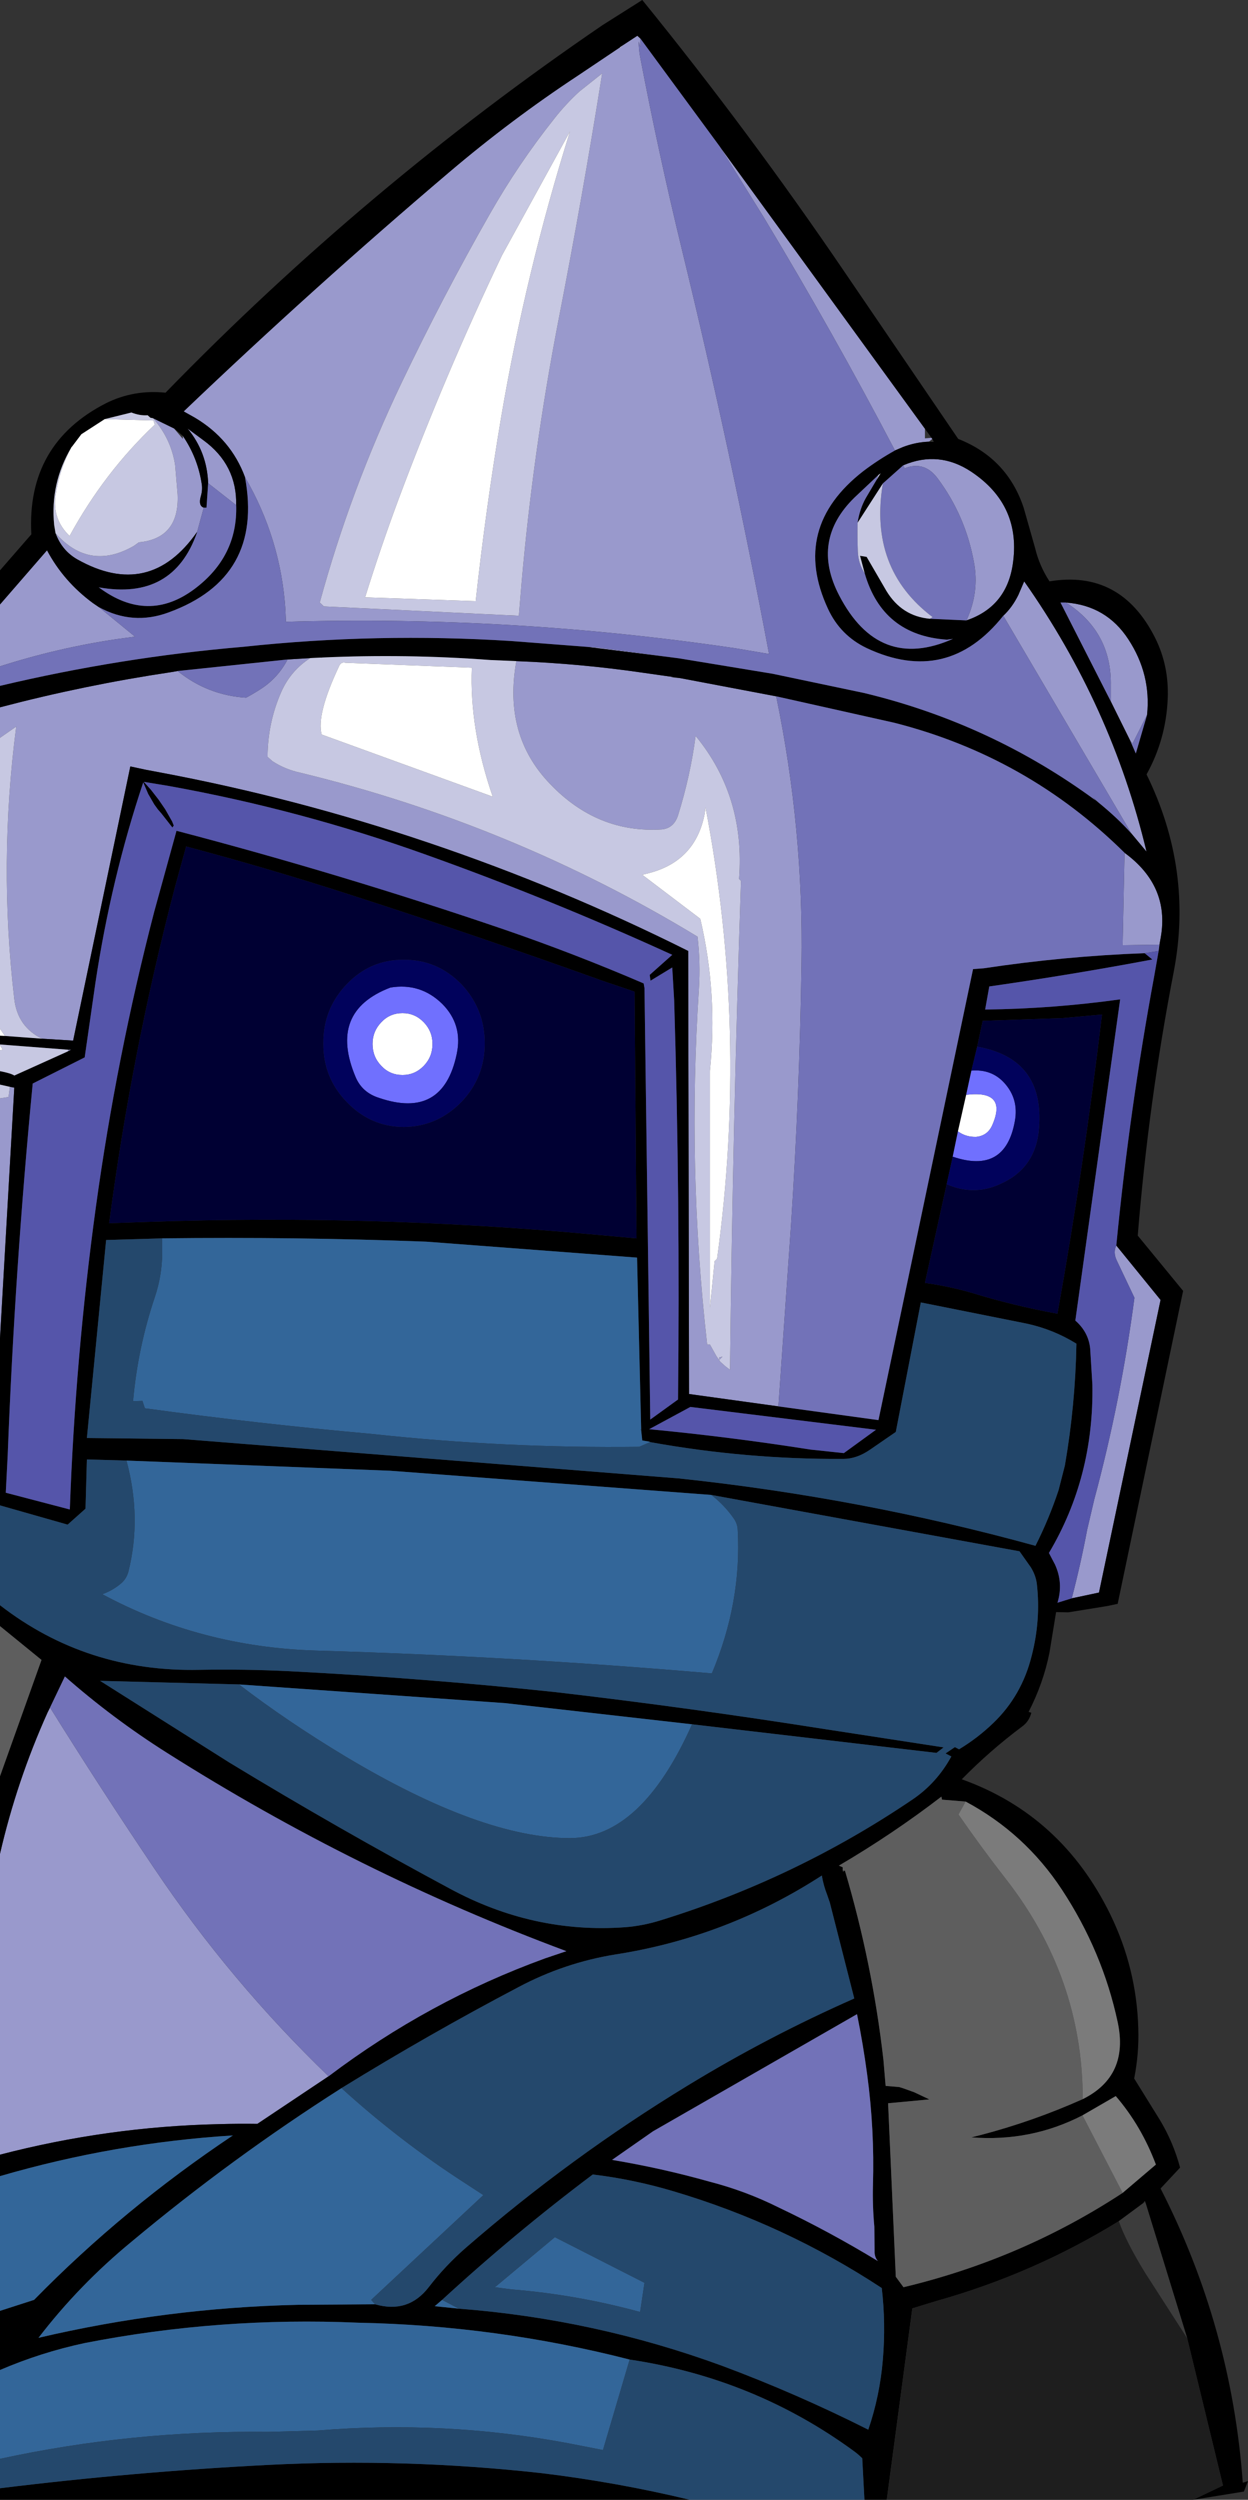 <?xml version="1.0" encoding="UTF-8" standalone="no"?>
<svg xmlns:xlink="http://www.w3.org/1999/xlink" height="454.5px" width="226.95px" xmlns="http://www.w3.org/2000/svg">
  <rect width="100%" height="100%" fill="#333333" stroke="none"/>
  <g transform="matrix(1.0, 0.0, 0.0, 1.0, 115.25, 190.3)">
    <path d="M47.5 -108.4 Q36.2 -129.95 23.6 -150.85 L15.65 -163.65 52.95 -112.35 52.95 -110.6 54.15 -110.7 54.3 -110.5 53.7 -110.0 Q51.2 -109.9 48.9 -109.0 L47.5 -108.4 M1.2 -183.3 L1.2 -181.75 0.9 -182.75 Q0.9 -181.35 1.15 -180.0 4.5 -162.45 8.75 -144.95 17.65 -108.4 24.6 -71.4 L18.4 -72.45 Q-22.25 -78.45 -63.25 -77.25 L-63.35 -79.5 Q-64.2 -92.35 -70.7 -103.55 -73.25 -110.45 -79.8 -114.35 L-81.85 -115.5 Q-58.35 -137.95 -33.5 -159.05 -22.25 -168.6 -10.1 -176.6 L-2.5 -181.7 Q-2.5 -181.4 -2.25 -181.75 L-2.1 -182.0 0.65 -183.8 1.2 -183.3 M-97.25 -79.9 L-90.7 -74.55 -94.0 -74.1 Q-104.8 -72.5 -115.25 -69.15 L-115.25 -80.4 -106.7 -90.25 Q-103.7 -84.6 -98.35 -80.65 L-97.25 -79.9 M-8.6 -72.7 L-6.7 -72.6 8.25 -70.6 -8.6 -72.7 M90.5 -38.75 L67.2 -78.35 Q68.85 -79.9 69.95 -82.15 L71.0 -84.6 Q86.9 -62.0 93.25 -35.45 L90.5 -38.75 M60.5 -77.5 Q62.9 -82.7 61.85 -88.15 60.3 -96.6 55.2 -103.4 52.8 -106.55 49.25 -105.15 L49.0 -105.7 Q55.45 -108.45 61.35 -104.55 70.6 -98.4 68.9 -87.55 67.7 -79.95 60.5 -77.5 M-115.25 201.45 L-115.25 146.75 Q-112.2 133.5 -106.6 121.05 L-106.15 120.15 Q-96.9 135.0 -87.2 149.4 -73.4 169.95 -55.5 187.2 L-68.45 195.85 Q-71.95 195.8 -75.45 195.9 -95.65 196.35 -115.25 201.45 M-115.25 53.05 L-115.25 9.4 -113.7 9.15 -113.45 7.3 -112.65 7.45 -115.25 53.05 M-115.25 -56.15 L-115.25 -61.7 Q-99.85 -65.75 -84.1 -68.1 L-82.95 -68.3 Q-77.5 -63.9 -70.5 -63.45 -69.1 -64.2 -67.8 -65.05 -64.7 -67.05 -62.95 -70.4 L-58.85 -70.65 Q-62.4 -68.35 -64.1 -64.5 -66.55 -58.95 -66.6 -52.7 L-65.7 -51.9 Q-63.4 -50.4 -60.6 -49.8 -22.1 -40.45 11.6 -20.0 12.15 -15.25 11.85 -10.5 9.7 22.05 13.35 54.15 L13.85 54.15 15.05 56.3 15.75 57.3 16.65 58.1 17.5 58.75 Q18.0 14.35 19.5 -30.15 L19.15 -30.5 Q20.3 -45.5 11.25 -56.5 10.3 -49.25 8.05 -42.05 7.3 -39.75 5.15 -39.5 -6.6 -38.75 -15.2 -47.75 -23.8 -56.65 -21.35 -70.1 -9.7 -69.65 1.6 -68.0 L7.25 -67.2 6.8 -67.15 8.5 -67.0 25.9 -63.7 Q30.9 -39.6 30.5 -15.0 30.15 8.7 28.6 32.35 L26.3 65.4 10.05 63.15 9.9 -17.4 Q-13.1 -28.9 -37.4 -37.1 -61.35 -45.2 -86.1 -49.85 L-88.75 -50.35 -91.55 -50.95 -101.95 -1.1 -107.6 -1.45 Q-112.05 -3.6 -112.65 -8.65 -115.55 -33.35 -112.3 -58.2 L-115.25 -56.15 M86.75 -62.8 L86.75 -65.6 Q86.95 -75.4 78.6 -80.75 85.95 -80.2 89.95 -74.05 94.1 -67.7 93.35 -60.35 L90.7 -55.1 90.25 -55.7 87.5 -61.25 86.75 -62.8 M89.25 -35.25 Q97.45 -29.25 95.85 -19.95 L95.6 -18.55 88.9 -18.45 89.25 -35.25 M87.75 36.15 L95.8 46.05 84.6 99.25 79.65 100.3 Q81.25 94.2 82.45 87.85 L83.75 82.3 Q88.6 64.25 91.05 45.65 L87.8 38.8 Q87.15 37.4 87.75 36.15 M15.55 56.95 L15.55 56.5 16.15 56.35 15.55 56.95 M-5.75 -176.95 L-9.9 -173.65 Q-12.35 -171.4 -14.4 -168.8 -21.0 -160.5 -26.2 -151.35 -34.7 -136.45 -42.2 -120.75 -51.5 -101.3 -57.1 -80.75 L-56.35 -80.05 -20.9 -78.35 -20.4 -84.35 Q-18.3 -108.25 -13.7 -132.05 -9.3 -154.6 -5.75 -176.95 M-82.0 -111.05 Q-79.25 -107.0 -78.55 -102.2 -78.4 -101.15 -78.75 -100.0 -79.2 -98.35 -78.2 -98.0 L-79.4 -93.6 Q-88.05 -81.2 -101.2 -88.6 -104.0 -90.2 -105.15 -93.35 -99.0 -86.4 -90.9 -91.05 L-90.0 -91.7 Q-82.6 -92.4 -82.95 -100.4 L-83.4 -105.7 Q-84.1 -110.45 -87.4 -114.25 L-83.6 -112.4 -82.0 -110.5 -82.0 -111.05 M-77.4 -102.45 Q-77.6 -108.1 -81.15 -112.4 L-78.25 -110.25 Q-72.15 -105.8 -72.3 -98.45 L-77.4 -102.45 M-97.2 -83.45 L-97.35 -83.6 -97.2 -83.5 -97.2 -83.45 M-56.75 -70.75 L-56.8 -70.65 -56.8 -70.75 -56.75 -70.75 M-102.9 0.85 L-102.9 0.55 -102.3 0.55 -102.9 0.85" fill="#9999cc" fill-rule="evenodd" stroke="none"/>
    <path d="M47.5 -108.4 L48.9 -109.0 Q51.2 -109.9 53.7 -110.0 L54.55 -109.95 54.3 -110.5 54.15 -110.7 52.95 -112.35 15.65 -163.65 1.2 -183.3 0.65 -183.8 -2.1 -182.0 -2.5 -181.7 -10.1 -176.6 Q-22.25 -168.6 -33.5 -159.05 -58.35 -137.95 -81.85 -115.5 L-79.8 -114.35 Q-73.25 -110.45 -70.7 -103.55 -67.3 -85.25 -84.6 -78.95 -91.1 -76.55 -97.25 -79.9 L-98.35 -80.65 Q-103.7 -84.6 -106.7 -90.25 L-115.25 -80.4 -115.25 -86.6 -109.55 -93.15 Q-110.45 -109.6 -95.95 -117.0 -90.9 -119.5 -85.15 -118.9 -48.75 -156.35 -5.65 -185.75 L1.55 -190.3 Q21.0 -166.35 38.3 -140.9 L59.0 -110.5 Q67.9 -107.0 70.9 -98.0 L73.0 -90.6 Q73.75 -87.45 75.6 -84.6 88.55 -86.75 94.8 -74.35 97.35 -69.25 97.1 -63.3 96.8 -55.9 93.25 -49.5 101.75 -32.15 98.2 -13.65 93.6 10.15 91.65 34.35 L99.9 44.4 88.0 101.3 86.1 101.7 79.0 102.85 76.8 102.8 75.6 110.15 Q74.5 115.7 71.8 120.95 L72.3 121.1 Q71.9 122.65 70.7 123.55 64.8 127.95 59.65 133.2 77.8 139.7 86.65 157.75 91.45 167.6 91.75 178.5 91.9 183.05 91.0 187.6 L95.65 195.1 Q98.1 199.15 99.35 203.8 L95.8 207.6 Q108.7 232.85 110.75 261.1 L111.7 260.8 110.95 262.7 101.7 264.2 107.15 261.6 100.65 234.85 93.05 210.15 92.95 209.85 92.6 210.3 88.2 213.55 Q72.7 223.1 55.05 228.05 L50.65 229.4 46.0 264.2 41.95 264.2 41.55 256.65 Q40.85 255.95 40.1 255.4 21.95 242.1 -0.75 238.7 -24.95 232.5 -50.1 232.0 -75.3 230.9 -99.85 235.7 -107.8 237.4 -115.25 240.6 L-115.25 229.85 -109.05 227.85 Q-92.75 211.2 -72.9 197.95 -94.45 199.3 -115.25 205.35 L-115.25 201.45 Q-95.65 196.35 -75.45 195.9 -71.95 195.8 -68.45 195.85 L-55.5 187.2 Q-37.3 173.45 -16.1 165.75 L-12.25 164.45 Q-50.4 150.25 -84.95 128.35 -94.75 122.15 -103.45 114.5 L-106.15 120.15 -106.6 121.05 Q-112.2 133.5 -115.25 146.75 L-115.25 132.65 -107.7 111.5 -115.25 105.35 -115.25 101.55 Q-99.5 113.75 -78.95 113.3 -70.85 113.15 -62.65 113.55 -38.2 114.8 -14.25 117.35 10.25 120.2 34.9 124.1 L56.35 127.4 55.05 128.4 10.6 123.2 -23.4 119.35 -71.8 115.95 -97.05 115.3 -73.55 130.15 Q-53.8 142.15 -33.5 153.05 -18.3 161.3 -1.6 160.1 1.65 159.85 4.85 158.85 29.45 151.25 50.65 136.9 55.1 133.9 57.75 129.05 L56.7 128.5 58.4 127.35 59.15 127.75 Q62.55 125.7 65.4 122.95 70.55 118.0 72.35 110.8 74.05 104.25 73.3 97.65 73.1 96.1 72.2 94.65 L70.15 91.75 14.1 81.5 -44.3 77.1 -92.25 75.25 -99.45 75.05 -99.7 84.0 -102.95 86.9 -115.25 83.4 -115.25 53.05 -112.65 7.45 -113.45 7.3 -115.25 6.9 -115.25 4.45 Q-113.2 4.85 -112.65 5.25 L-102.9 0.85 -102.3 0.55 -102.9 0.55 -115.25 -0.4 -115.25 -2.0 -114.35 -1.95 -107.6 -1.45 -101.95 -1.1 -91.55 -50.95 -88.75 -50.35 -86.1 -49.85 Q-61.35 -45.2 -37.4 -37.1 -13.1 -28.9 9.9 -17.4 L10.05 63.15 26.3 65.4 44.5 67.9 61.7 -14.1 63.65 -14.25 Q78.25 -16.45 92.9 -17.0 L94.3 -15.85 Q79.7 -13.1 64.65 -10.95 L63.9 -6.75 Q76.25 -6.9 88.45 -8.6 L80.3 49.8 Q82.7 51.9 83.0 54.9 L83.4 61.45 Q83.7 78.25 75.5 92.05 L76.6 94.15 Q78.15 97.55 77.05 101.1 L79.65 100.3 84.6 99.25 95.8 46.05 87.75 36.15 Q90.15 11.45 94.65 -12.85 L95.45 -17.4 95.6 -18.55 95.85 -19.95 Q97.45 -29.25 89.25 -35.25 71.55 -52.75 47.35 -58.9 L25.9 -63.7 8.5 -67.0 7.25 -67.2 1.6 -68.0 Q-9.7 -69.65 -21.35 -70.1 L-26.05 -70.3 Q-41.4 -71.45 -56.75 -70.75 L-56.8 -70.75 -58.85 -70.65 -62.95 -70.4 -82.95 -68.3 -84.1 -68.1 Q-99.85 -65.75 -115.25 -61.7 L-115.25 -65.6 Q-93.35 -70.8 -71.0 -72.7 -46.75 -75.3 -22.25 -73.75 L-8.6 -72.7 8.25 -70.6 25.25 -67.8 41.9 -64.3 Q64.95 -58.75 83.95 -44.8 L84.5 -44.4 Q88.05 -41.5 90.5 -38.75 L93.25 -35.45 Q86.9 -62.0 71.0 -84.6 L69.95 -82.15 Q68.85 -79.9 67.2 -78.35 57.05 -65.6 42.4 -72.45 37.55 -74.75 35.3 -79.65 28.5 -94.35 41.75 -104.65 44.45 -106.7 47.5 -108.4 M49.0 -105.7 L45.3 -102.4 40.7 -95.25 Q41.1 -97.8 42.2 -99.75 L44.15 -103.05 44.9 -104.25 44.5 -103.95 40.15 -99.85 Q32.15 -92.05 37.35 -82.05 44.55 -68.15 58.05 -74.15 L56.95 -74.0 Q45.25 -74.8 42.0 -86.05 L41.15 -89.25 42.35 -89.05 45.95 -82.85 Q48.75 -78.25 53.85 -77.8 L60.5 -77.5 Q67.7 -79.95 68.9 -87.55 70.6 -98.4 61.35 -104.55 55.45 -108.45 49.0 -105.7 M10.2 264.2 L-115.25 264.2 -115.25 262.1 Q-90.9 259.1 -66.35 257.85 -41.6 256.6 -16.8 259.35 -3.1 261.0 10.2 264.2 M78.6 -80.75 L77.6 -80.75 86.1 -64.05 87.5 -61.25 90.25 -55.7 91.3 -53.3 93.35 -60.35 Q94.1 -67.7 89.95 -74.05 85.95 -80.2 78.6 -80.75 M7.0 -16.7 Q-15.2 -26.85 -38.05 -35.0 -60.7 -43.1 -84.55 -47.4 L-89.1 -48.15 -87.8 -46.7 -86.4 -44.9 -85.2 -43.15 -83.95 -40.95 -83.65 -40.2 -83.9 -39.85 -85.9 -42.4 -86.55 -43.15 -87.2 -44.05 -88.3 -45.95 -89.2 -48.05 Q-95.05 -30.55 -97.9 -11.6 L-99.85 1.95 -109.3 6.7 Q-112.55 40.3 -113.85 74.25 L-114.2 81.1 -102.55 84.15 Q-101.55 56.35 -97.8 29.05 -94.05 1.85 -87.2 -24.55 L-83.15 -39.25 Q-53.15 -31.4 -23.7 -21.35 -10.75 -16.9 1.8 -11.5 L1.95 -10.65 3.0 67.8 8.05 64.15 Q8.45 27.85 7.35 -8.4 L7.0 -14.4 3.05 -12.0 2.9 -13.05 7.0 -16.7 M56.9 25.0 L52.95 42.95 Q57.3 43.55 61.45 44.75 69.1 47.1 77.05 48.55 81.9 21.5 85.15 -5.85 L78.0 -5.2 63.45 -4.7 62.45 0.0 61.4 4.35 60.45 8.75 58.95 15.4 58.0 20.0 56.9 25.0 M38.2 73.9 L44.05 69.65 10.3 65.5 2.8 69.55 Q17.5 70.95 32.1 73.25 L38.2 73.9 M1.35 69.75 L1.35 69.65 0.6 38.35 -37.75 35.45 Q-61.7 34.55 -85.75 34.85 L-95.95 35.15 -99.45 71.15 -81.95 71.35 8.2 78.5 Q41.3 82.0 73.05 90.75 75.5 85.9 77.25 80.65 L78.4 76.15 Q80.3 65.2 80.5 54.0 76.3 51.4 71.45 50.35 L52.2 46.5 47.65 70.05 43.0 73.25 Q40.55 74.95 38.1 74.95 20.45 75.05 3.0 71.9 L2.8 71.8 1.55 71.6 1.35 69.75 M60.35 137.25 L56.05 136.9 55.95 136.35 Q47.1 143.15 37.3 148.9 L38.0 149.2 38.0 149.8 38.05 150.05 38.4 149.8 Q43.4 166.7 45.4 184.2 L45.8 188.95 48.25 189.15 49.05 189.4 51.0 190.1 53.75 191.4 46.25 192.1 47.65 223.65 49.05 225.55 Q70.6 220.4 88.9 208.4 L94.95 203.25 Q92.3 196.2 87.65 190.8 L81.6 194.3 Q72.2 199.15 61.4 198.3 L63.2 197.85 Q72.7 195.35 81.65 191.35 90.1 187.15 88.0 177.35 85.25 164.5 77.85 153.25 71.1 143.0 60.35 137.25 M-47.05 228.65 Q-41.0 230.4 -37.25 225.5 -34.25 221.6 -30.45 218.3 -11.5 201.85 9.85 188.85 24.45 179.95 40.1 173.05 L35.65 155.6 35.15 154.15 Q34.5 152.5 34.2 150.7 16.9 161.9 -3.35 165.05 -12.6 166.55 -20.9 170.95 -37.25 179.55 -53.15 189.35 -73.1 202.05 -91.3 217.25 -100.85 225.1 -108.25 234.75 -85.0 229.3 -61.15 228.75 L-47.05 228.65 M40.6 175.9 L3.5 197.2 -3.95 202.4 Q5.05 203.9 13.75 206.35 20.35 208.05 26.35 211.05 35.6 215.45 44.4 220.8 43.75 220.05 43.8 218.95 L43.75 214.55 Q43.4 210.75 43.5 206.95 43.8 196.95 42.45 186.9 41.7 181.3 40.6 175.9 M-31.8 229.45 Q-7.1 231.35 16.1 239.85 29.65 244.9 42.65 251.45 44.75 245.3 45.3 238.7 45.85 232.1 45.1 225.7 27.45 214.1 7.2 208.1 0.0 205.95 -7.45 205.05 -21.75 215.8 -34.85 227.85 L-36.2 229.0 -31.8 229.45 M0.15 -10.0 L-5.75 -12.0 Q-28.55 -20.2 -51.5 -27.6 -66.35 -32.4 -81.4 -36.4 L-83.45 -28.95 Q-91.35 1.2 -95.4 32.1 L-88.2 31.85 Q-47.85 30.45 -7.85 34.1 L0.5 34.85 0.15 -10.0 M-78.2 -98.0 Q-79.2 -98.35 -78.75 -100.0 -78.4 -101.15 -78.55 -102.2 -79.25 -107.0 -82.0 -111.05 L-83.6 -112.4 -87.4 -114.25 -87.9 -114.35 -88.4 -114.8 Q-89.85 -114.7 -91.35 -115.3 L-96.2 -114.1 -100.45 -111.35 -102.15 -109.1 -102.25 -109.0 Q-106.15 -102.45 -105.4 -94.85 L-105.15 -93.35 Q-104.0 -90.2 -101.2 -88.6 -88.05 -81.2 -79.4 -93.6 L-79.45 -93.4 Q-83.8 -81.15 -97.2 -83.5 L-97.35 -83.6 -97.2 -83.45 Q-88.35 -76.9 -79.9 -83.2 -72.0 -89.1 -72.3 -98.45 -72.15 -105.8 -78.25 -110.25 L-81.15 -112.4 Q-77.6 -108.1 -77.4 -102.45 L-77.7 -98.0 -78.2 -98.0" fill="#000000" fill-rule="evenodd" stroke="none"/>
    <path d="M15.65 -163.65 L23.6 -150.85 Q36.2 -129.95 47.5 -108.4 44.45 -106.7 41.75 -104.65 28.5 -94.35 35.3 -79.65 37.55 -74.75 42.4 -72.45 57.05 -65.6 67.2 -78.35 L90.5 -38.75 Q88.05 -41.5 84.5 -44.4 L83.45 -45.35 83.95 -44.8 Q64.95 -58.75 41.9 -64.3 L25.25 -67.8 8.25 -70.6 -6.7 -72.6 -8.6 -72.7 -22.25 -73.75 Q-46.75 -75.3 -71.0 -72.7 -93.35 -70.8 -115.25 -65.6 L-115.25 -69.15 Q-104.8 -72.5 -94.0 -74.1 L-90.7 -74.55 -97.25 -79.9 Q-91.1 -76.55 -84.6 -78.95 -67.3 -85.25 -70.7 -103.55 -64.2 -92.35 -63.35 -79.5 L-63.25 -77.25 Q-22.25 -78.45 18.4 -72.45 L24.6 -71.4 Q17.65 -108.4 8.75 -144.95 4.5 -162.45 1.15 -180.0 0.9 -181.35 0.9 -182.75 L1.2 -181.75 1.2 -183.3 15.65 -163.65 M49.0 -105.7 L49.25 -105.15 Q52.8 -106.55 55.2 -103.4 60.3 -96.6 61.85 -88.15 62.9 -82.7 60.5 -77.5 L53.85 -77.8 54.35 -78.1 Q42.7 -86.9 45.3 -102.4 L49.0 -105.7 M44.5 -103.95 L44.15 -103.05 42.2 -99.75 Q41.1 -97.8 40.7 -95.25 40.65 -92.55 40.75 -90.0 40.85 -87.8 42.0 -86.05 45.25 -74.8 56.95 -74.0 L58.05 -74.15 Q44.55 -68.15 37.35 -82.05 32.15 -92.05 40.15 -99.85 L44.5 -103.95 M86.1 -64.05 L77.6 -80.75 78.6 -80.75 Q86.95 -75.4 86.75 -65.6 L86.75 -62.8 86.1 -64.05 M93.35 -60.35 L91.3 -53.3 90.25 -55.7 90.7 -55.1 93.35 -60.35 M25.9 -63.7 L47.35 -58.9 Q71.55 -52.75 89.25 -35.25 L88.9 -18.45 95.6 -18.55 95.45 -17.4 92.9 -17.0 Q78.25 -16.45 63.65 -14.25 L61.7 -14.1 44.5 67.9 26.3 65.4 28.6 32.35 Q30.15 8.7 30.5 -15.0 30.9 -39.6 25.9 -63.7 M-62.95 -70.4 Q-64.7 -67.05 -67.8 -65.05 -69.1 -64.2 -70.5 -63.45 -77.5 -63.9 -82.95 -68.3 L-62.95 -70.4 M40.6 175.9 Q41.7 181.3 42.45 186.9 43.8 196.95 43.5 206.95 43.4 210.75 43.75 214.55 L43.8 218.95 Q43.75 220.05 44.4 220.8 35.6 215.45 26.35 211.05 20.35 208.05 13.75 206.35 5.05 203.9 -3.95 202.4 L3.5 197.2 40.6 175.9 M-78.2 -98.0 L-77.7 -98.0 -77.4 -102.45 -72.3 -98.45 Q-72.0 -89.1 -79.9 -83.2 -88.35 -76.9 -97.2 -83.45 L-97.2 -83.5 Q-83.8 -81.15 -79.45 -93.4 L-79.4 -93.6 -78.2 -98.0 M-106.15 120.15 L-103.45 114.5 Q-94.75 122.15 -84.95 128.35 -50.4 150.25 -12.25 164.45 L-16.1 165.75 Q-37.3 173.45 -55.5 187.2 -73.4 169.95 -87.2 149.4 -96.9 135.0 -106.15 120.15" fill="#7272b8" fill-rule="evenodd" stroke="none"/>
    <path d="M-2.1 -182.0 L-2.25 -181.75 Q-2.5 -181.4 -2.5 -181.7 L-2.1 -182.0 M45.3 -102.4 Q42.7 -86.9 54.35 -78.1 L53.85 -77.8 Q48.75 -78.25 45.95 -82.85 L42.35 -89.05 41.15 -89.25 42.0 -86.05 Q40.85 -87.8 40.75 -90.0 40.65 -92.55 40.7 -95.25 L45.3 -102.4 M44.15 -103.05 L44.5 -103.95 44.9 -104.25 44.15 -103.05 M-115.25 9.4 L-115.25 6.9 -113.45 7.3 -113.7 9.15 -115.25 9.4 M-115.25 4.45 L-115.25 0.65 -114.75 0.55 -115.25 -0.25 -115.25 -0.4 -102.9 0.55 -102.9 0.85 -112.65 5.25 Q-113.2 4.85 -115.25 4.45 M-115.25 -3.25 L-115.25 -56.15 -112.3 -58.2 Q-115.55 -33.35 -112.65 -8.65 -112.05 -3.6 -107.6 -1.45 L-114.35 -1.95 -115.25 -3.25 M-21.35 -70.1 Q-23.8 -56.65 -15.2 -47.75 -6.6 -38.75 5.15 -39.5 7.3 -39.75 8.05 -42.05 10.3 -49.25 11.25 -56.5 20.3 -45.5 19.15 -30.5 L19.5 -30.15 Q18.0 14.35 17.5 58.75 L16.65 58.1 15.75 57.3 15.05 56.3 13.85 54.15 13.35 54.15 Q9.7 22.05 11.85 -10.5 12.15 -15.25 11.6 -20.0 -22.1 -40.45 -60.6 -49.8 -63.4 -50.4 -65.7 -51.9 L-66.6 -52.7 Q-66.55 -58.95 -64.1 -64.5 -62.4 -68.35 -58.85 -70.65 L-56.8 -70.75 -56.8 -70.65 -56.75 -70.75 Q-41.4 -71.45 -26.05 -70.3 L-21.35 -70.1 M2.75 -31.55 L1.55 -31.25 12.1 -23.25 Q15.3 -9.65 13.85 4.4 L13.85 47.45 14.7 39.0 15.15 38.55 Q20.85 -2.75 13.05 -43.5 L12.9 -42.35 Q11.25 -33.75 2.75 -31.55 M15.55 56.95 L16.15 56.35 15.55 56.5 15.55 56.95 M-5.75 -176.95 Q-9.3 -154.6 -13.7 -132.05 -18.3 -108.25 -20.4 -84.35 L-20.9 -78.35 -56.35 -80.05 -57.1 -80.75 Q-51.5 -101.3 -42.2 -120.75 -34.7 -136.45 -26.2 -151.35 -21.0 -160.5 -14.4 -168.8 -12.35 -171.4 -9.9 -173.65 L-5.75 -176.95 M-105.15 -93.35 L-105.4 -94.85 Q-106.15 -102.45 -102.25 -109.0 -104.45 -104.95 -105.15 -100.2 -105.75 -95.9 -102.6 -92.85 -96.3 -104.4 -87.1 -113.1 L-87.35 -113.85 -96.2 -114.1 -91.35 -115.3 Q-89.85 -114.7 -88.4 -114.8 L-87.9 -114.35 -87.4 -114.25 Q-84.1 -110.45 -83.4 -105.7 L-82.95 -100.4 Q-82.6 -92.4 -90.0 -91.7 L-90.9 -91.05 Q-99.0 -86.4 -105.15 -93.35 M-42.8 -99.45 Q-46.05 -90.7 -48.85 -81.7 L-28.75 -81.0 Q-26.9 -97.95 -24.1 -114.55 -19.6 -140.9 -11.6 -166.4 L-23.95 -143.9 Q-34.35 -122.1 -42.8 -99.45 M-52.45 -69.8 Q-53.25 -70.0 -53.6 -69.15 -57.75 -60.35 -56.75 -56.75 L-25.65 -45.45 Q-29.9 -57.8 -29.45 -68.9 L-52.45 -69.8" fill="#c7c8e2" fill-rule="evenodd" stroke="none"/>
    <path d="M-115.25 0.65 L-115.25 -0.25 -114.75 0.55 -115.25 0.65 M-115.25 -2.0 L-115.25 -3.25 -114.35 -1.95 -115.25 -2.0 M2.75 -31.55 Q11.25 -33.75 12.9 -42.35 L13.05 -43.5 Q20.85 -2.75 15.15 38.55 L14.7 39.0 13.85 47.45 13.85 4.4 Q15.3 -9.65 12.1 -23.25 L1.55 -31.25 2.75 -31.55 M58.95 15.4 L60.45 8.75 Q68.0 7.85 65.2 14.25 64.35 16.2 62.25 16.4 60.4 16.45 58.95 15.4 M-102.25 -109.0 L-102.15 -109.1 -100.45 -111.35 -96.2 -114.1 -87.35 -113.85 -87.1 -113.1 Q-96.3 -104.4 -102.6 -92.85 -105.75 -95.9 -105.15 -100.2 -104.45 -104.95 -102.25 -109.0 M-42.8 -99.45 Q-34.35 -122.1 -23.95 -143.9 L-11.6 -166.4 Q-19.6 -140.9 -24.1 -114.55 -26.9 -97.95 -28.75 -81.0 L-48.85 -81.7 Q-46.05 -90.7 -42.8 -99.45 M-52.45 -69.8 L-29.45 -68.9 Q-29.9 -57.8 -25.65 -45.45 L-56.75 -56.75 Q-57.75 -60.35 -53.6 -69.15 -53.25 -70.0 -52.45 -69.8 M-42.05 -6.1 Q-39.8 -6.1 -38.2 -4.45 -36.6 -2.8 -36.6 -0.5 -36.6 1.85 -38.2 3.5 -39.8 5.15 -42.05 5.15 -44.35 5.15 -45.9 3.5 -47.5 1.85 -47.5 -0.5 -47.5 -2.8 -45.9 -4.45 -44.35 -6.1 -42.05 -6.1" fill="#ffffff" fill-rule="evenodd" stroke="none"/>
    <path d="M95.45 -17.4 L94.65 -12.85 Q90.15 11.45 87.75 36.15 87.15 37.4 87.8 38.8 L91.05 45.65 Q88.6 64.25 83.75 82.3 L82.45 87.85 Q81.25 94.2 79.65 100.3 L77.05 101.1 Q78.15 97.55 76.6 94.15 L75.5 92.05 Q83.7 78.25 83.4 61.45 L83.0 54.9 Q82.7 51.9 80.3 49.8 L88.45 -8.6 Q76.25 -6.9 63.9 -6.75 L64.65 -10.95 Q79.7 -13.1 94.3 -15.85 L92.9 -17.0 95.45 -17.4 M7.0 -16.7 L2.9 -13.05 3.05 -12.0 7.0 -14.4 7.35 -8.4 Q8.45 27.85 8.05 64.15 L3.0 67.8 1.95 -10.65 1.8 -11.5 Q-10.75 -16.9 -23.7 -21.35 -53.15 -31.4 -83.15 -39.25 L-87.2 -24.55 Q-94.05 1.85 -97.8 29.05 -101.55 56.35 -102.55 84.15 L-114.2 81.1 -113.85 74.25 Q-112.55 40.3 -109.3 6.7 L-99.85 1.95 -97.9 -11.6 Q-95.05 -30.55 -89.2 -48.05 L-88.3 -45.95 -87.2 -44.05 -86.55 -43.15 -85.9 -42.4 -83.9 -39.85 -83.65 -40.2 -83.95 -40.95 -85.2 -43.15 -86.4 -44.9 -87.8 -46.7 -89.1 -48.15 -84.55 -47.4 Q-60.7 -43.1 -38.05 -35.0 -15.2 -26.85 7.0 -16.7 M38.2 73.9 L32.1 73.25 Q17.5 70.95 2.8 69.55 L10.3 65.5 44.05 69.65 38.2 73.9" fill="#5555aa" fill-rule="evenodd" stroke="none"/>
    <path d="M62.45 0.0 L63.45 -4.7 78.0 -5.2 85.15 -5.85 Q81.9 21.5 77.05 48.55 69.1 47.1 61.45 44.75 57.3 43.55 52.95 42.95 L56.9 25.0 Q61.75 27.15 66.45 25.05 73.15 22.2 73.7 14.8 74.7 2.15 62.45 0.0 M0.15 -10.0 L0.5 34.85 -7.85 34.1 Q-47.85 30.45 -88.2 31.85 L-95.4 32.1 Q-91.35 1.2 -83.45 -28.95 L-81.4 -36.4 Q-66.35 -32.4 -51.5 -27.6 -28.55 -20.2 -5.75 -12.0 L0.15 -10.0 M-41.85 -15.8 Q-47.9 -15.85 -52.2 -11.35 -56.5 -6.85 -56.45 -0.6 -56.5 5.6 -52.2 10.05 -47.9 14.55 -41.85 14.6 -35.75 14.55 -31.35 10.05 -27.1 5.6 -27.1 -0.6 -27.1 -6.85 -31.35 -11.35 -35.75 -15.85 -41.85 -15.8" fill="#000033" fill-rule="evenodd" stroke="none"/>
    <path d="M58.0 20.0 L58.95 15.4 Q60.4 16.45 62.25 16.4 64.35 16.2 65.2 14.25 68.0 7.85 60.45 8.75 L61.4 4.35 Q65.05 4.05 67.35 6.55 70.05 9.5 69.3 13.55 67.55 23.25 58.0 20.0 M-42.05 -6.1 Q-44.35 -6.1 -45.9 -4.45 -47.5 -2.8 -47.5 -0.5 -47.5 1.85 -45.9 3.5 -44.35 5.15 -42.05 5.15 -39.8 5.15 -38.2 3.5 -36.6 1.85 -36.6 -0.5 -36.6 -2.8 -38.2 -4.45 -39.8 -6.1 -42.05 -6.1 M-44.25 -10.75 Q-38.8 -11.65 -34.85 -7.8 -31.05 -4.0 -32.2 1.35 -34.7 13.3 -46.35 9.3 -49.35 8.35 -50.55 5.6 -55.65 -6.4 -44.25 -10.75" fill="#7070fe" fill-rule="evenodd" stroke="none"/>
    <path d="M62.45 0.0 Q74.7 2.15 73.7 14.8 73.15 22.2 66.45 25.05 61.75 27.15 56.9 25.0 L58.0 20.0 Q67.55 23.25 69.3 13.55 70.05 9.5 67.35 6.55 65.05 4.05 61.4 4.35 L62.45 0.0 M-41.85 -15.8 Q-35.75 -15.85 -31.35 -11.35 -27.1 -6.85 -27.1 -0.6 -27.1 5.6 -31.35 10.05 -35.75 14.55 -41.85 14.6 -47.9 14.55 -52.2 10.05 -56.5 5.6 -56.45 -0.6 -56.5 -6.85 -52.2 -11.35 -47.9 -15.85 -41.85 -15.8 M-44.25 -10.75 Q-55.65 -6.4 -50.55 5.6 -49.35 8.35 -46.35 9.3 -34.7 13.3 -32.2 1.35 -31.05 -4.0 -34.85 -7.8 -38.8 -11.65 -44.25 -10.75" fill="#01025c" fill-rule="evenodd" stroke="none"/>
    <path d="M-115.25 256.75 L-115.25 240.6 Q-107.8 237.4 -99.85 235.7 -75.3 230.9 -50.1 232.0 -24.95 232.5 -0.75 238.7 L-5.6 255.15 -12.0 253.9 Q-34.5 249.7 -57.45 251.6 L-66.45 251.85 Q-91.25 251.55 -115.25 256.75 M-115.25 229.85 L-115.25 205.35 Q-94.45 199.3 -72.9 197.95 -92.75 211.2 -109.05 227.85 L-115.25 229.85 M1.35 69.65 L1.2 69.55 1.35 69.75 1.55 71.6 2.8 71.8 2.95 71.9 1.0 72.75 Q-23.35 73.05 -47.75 70.4 -68.4 68.55 -88.9 65.75 L-89.35 64.4 -91.05 64.45 Q-90.2 54.8 -87.1 45.55 -85.8 41.7 -85.75 37.6 L-85.75 34.85 Q-61.7 34.55 -37.75 35.45 L0.6 38.35 1.35 69.65 M14.1 81.5 Q16.5 83.35 18.2 85.8 18.85 86.75 18.9 87.8 19.65 101.0 14.2 113.95 -21.7 110.85 -57.8 109.8 -78.8 109.15 -96.65 99.55 -94.8 98.9 -93.25 97.6 -92.25 96.75 -91.9 95.45 -89.45 85.65 -92.25 75.25 L-44.3 77.1 14.1 81.5 M-71.8 115.95 L-23.4 119.35 10.6 123.2 Q1.4 143.85 -11.6 143.9 -27.6 143.9 -52.35 129.1 -63.0 122.7 -71.8 115.95 M-53.15 189.35 Q-42.65 198.9 -30.8 206.55 L-27.35 208.8 -47.75 227.85 -47.05 228.65 -61.15 228.75 Q-85.0 229.3 -108.25 234.75 -100.85 225.1 -91.3 217.25 -73.1 202.05 -53.15 189.35 M-34.85 227.85 L-31.8 229.45 -36.2 229.0 -34.85 227.85 M1.95 224.75 L1.15 230.05 Q-10.4 226.9 -22.2 225.95 L-25.25 225.55 -14.35 216.45 1.95 224.75" fill="#336699" fill-rule="evenodd" stroke="none"/>
    <path d="M41.95 264.2 L10.2 264.2 Q-3.1 261.0 -16.8 259.35 -41.6 256.6 -66.35 257.85 -90.9 259.1 -115.25 262.1 L-115.25 256.75 Q-91.25 251.55 -66.45 251.85 L-57.45 251.6 Q-34.5 249.7 -12.0 253.9 L-5.6 255.15 -0.75 238.7 Q21.95 242.1 40.1 255.4 40.85 255.95 41.55 256.65 L41.95 264.2 M-115.25 101.55 L-115.25 83.4 -102.95 86.9 -99.7 84.0 -99.45 75.05 -92.25 75.25 Q-89.45 85.65 -91.9 95.45 -92.25 96.75 -93.25 97.6 -94.8 98.9 -96.65 99.55 -78.8 109.15 -57.8 109.8 -21.7 110.85 14.2 113.95 19.65 101.0 18.9 87.8 18.85 86.75 18.2 85.8 16.5 83.35 14.1 81.5 L70.15 91.75 72.2 94.65 Q73.1 96.1 73.3 97.65 74.05 104.25 72.35 110.8 70.55 118.0 65.4 122.95 62.55 125.7 59.15 127.75 L58.4 127.35 56.7 128.5 57.75 129.05 Q55.1 133.9 50.65 136.9 29.45 151.25 4.85 158.85 1.65 159.85 -1.6 160.1 -18.3 161.3 -33.5 153.05 -53.8 142.15 -73.55 130.15 L-97.05 115.3 -71.8 115.95 Q-63.0 122.7 -52.35 129.1 -27.6 143.9 -11.6 143.9 1.4 143.85 10.6 123.2 L55.05 128.4 56.35 127.4 34.9 124.1 Q10.25 120.2 -14.25 117.35 -38.2 114.8 -62.65 113.55 -70.85 113.15 -78.95 113.3 -99.5 113.75 -115.25 101.55 M1.35 69.65 L1.35 69.75 1.2 69.55 1.35 69.65 M3.0 71.9 Q20.45 75.05 38.1 74.95 40.55 74.95 43.0 73.25 L47.65 70.05 52.2 46.5 71.45 50.35 Q76.3 51.4 80.5 54.0 80.3 65.2 78.4 76.15 L77.25 80.65 Q75.5 85.9 73.05 90.75 41.3 82.0 8.2 78.5 L-81.95 71.35 -99.45 71.15 -95.95 35.15 -85.75 34.85 -85.75 37.6 Q-85.8 41.7 -87.1 45.55 -90.2 54.8 -91.05 64.45 L-89.35 64.4 -88.9 65.75 Q-68.4 68.55 -47.75 70.4 -23.35 73.05 1.0 72.75 L2.95 71.9 3.0 71.9 M-53.15 189.35 Q-37.25 179.55 -20.9 170.95 -12.6 166.55 -3.35 165.05 16.9 161.9 34.2 150.7 34.5 152.5 35.15 154.15 L35.65 155.6 40.1 173.05 Q24.45 179.95 9.85 188.85 -11.5 201.85 -30.45 218.3 -34.25 221.6 -37.25 225.5 -41.0 230.4 -47.05 228.65 L-47.75 227.85 -27.35 208.8 -30.8 206.55 Q-42.65 198.9 -53.15 189.35 M-34.85 227.85 Q-21.75 215.8 -7.45 205.05 0.0 205.95 7.2 208.1 27.45 214.1 45.1 225.7 45.85 232.1 45.3 238.7 44.75 245.3 42.65 251.45 29.65 244.9 16.1 239.85 -7.1 231.35 -31.8 229.45 L-34.85 227.85 M1.95 224.75 L-14.35 216.45 -25.25 225.55 -22.2 225.95 Q-10.4 226.9 1.15 230.05 L1.95 224.75" fill="#24486c" fill-rule="evenodd" stroke="none"/>
    <path d="M-115.25 132.65 L-115.25 105.35 -107.7 111.5 -115.25 132.65 M38.0 149.8 L38.0 149.2 37.3 148.9 Q47.1 143.15 55.95 136.35 L56.05 136.9 60.35 137.25 59.05 139.6 Q63.1 145.45 67.45 151.05 81.65 169.1 81.65 191.35 72.7 195.35 63.2 197.85 L61.4 198.3 Q72.2 199.15 81.6 194.3 L88.9 208.4 Q70.6 220.4 49.05 225.55 L47.65 223.65 46.25 192.1 53.75 191.4 51.0 190.1 49.05 189.4 48.25 189.15 45.8 188.95 45.4 184.2 Q43.4 166.7 38.4 149.8 L38.0 149.8" fill="#5e5e5e" fill-rule="evenodd" stroke="none"/>
    <path d="M88.9 208.4 L81.6 194.3 87.65 190.8 Q92.3 196.2 94.95 203.25 L88.9 208.4 M81.65 191.35 Q81.65 169.1 67.45 151.05 63.1 145.45 59.05 139.6 L60.35 137.25 Q71.1 143.0 77.85 153.25 85.25 164.5 88.0 177.35 90.1 187.15 81.65 191.35" fill="#7b7b7b" fill-rule="evenodd" stroke="none"/>
    <path d="M92.6 210.3 L93.05 210.15 100.65 234.85 93.0 222.95 Q89.55 217.35 88.2 213.55 L92.6 210.3" fill="#3c3c3c" fill-rule="evenodd" stroke="none"/>
    <path d="M101.7 264.2 L46.0 264.2 50.65 229.4 55.05 228.05 Q72.7 223.1 88.2 213.55 89.55 217.35 93.0 222.95 L100.65 234.85 107.15 261.6 101.7 264.2" fill="#1e1e1e" fill-rule="evenodd" stroke="none"/>
  </g>
</svg>
